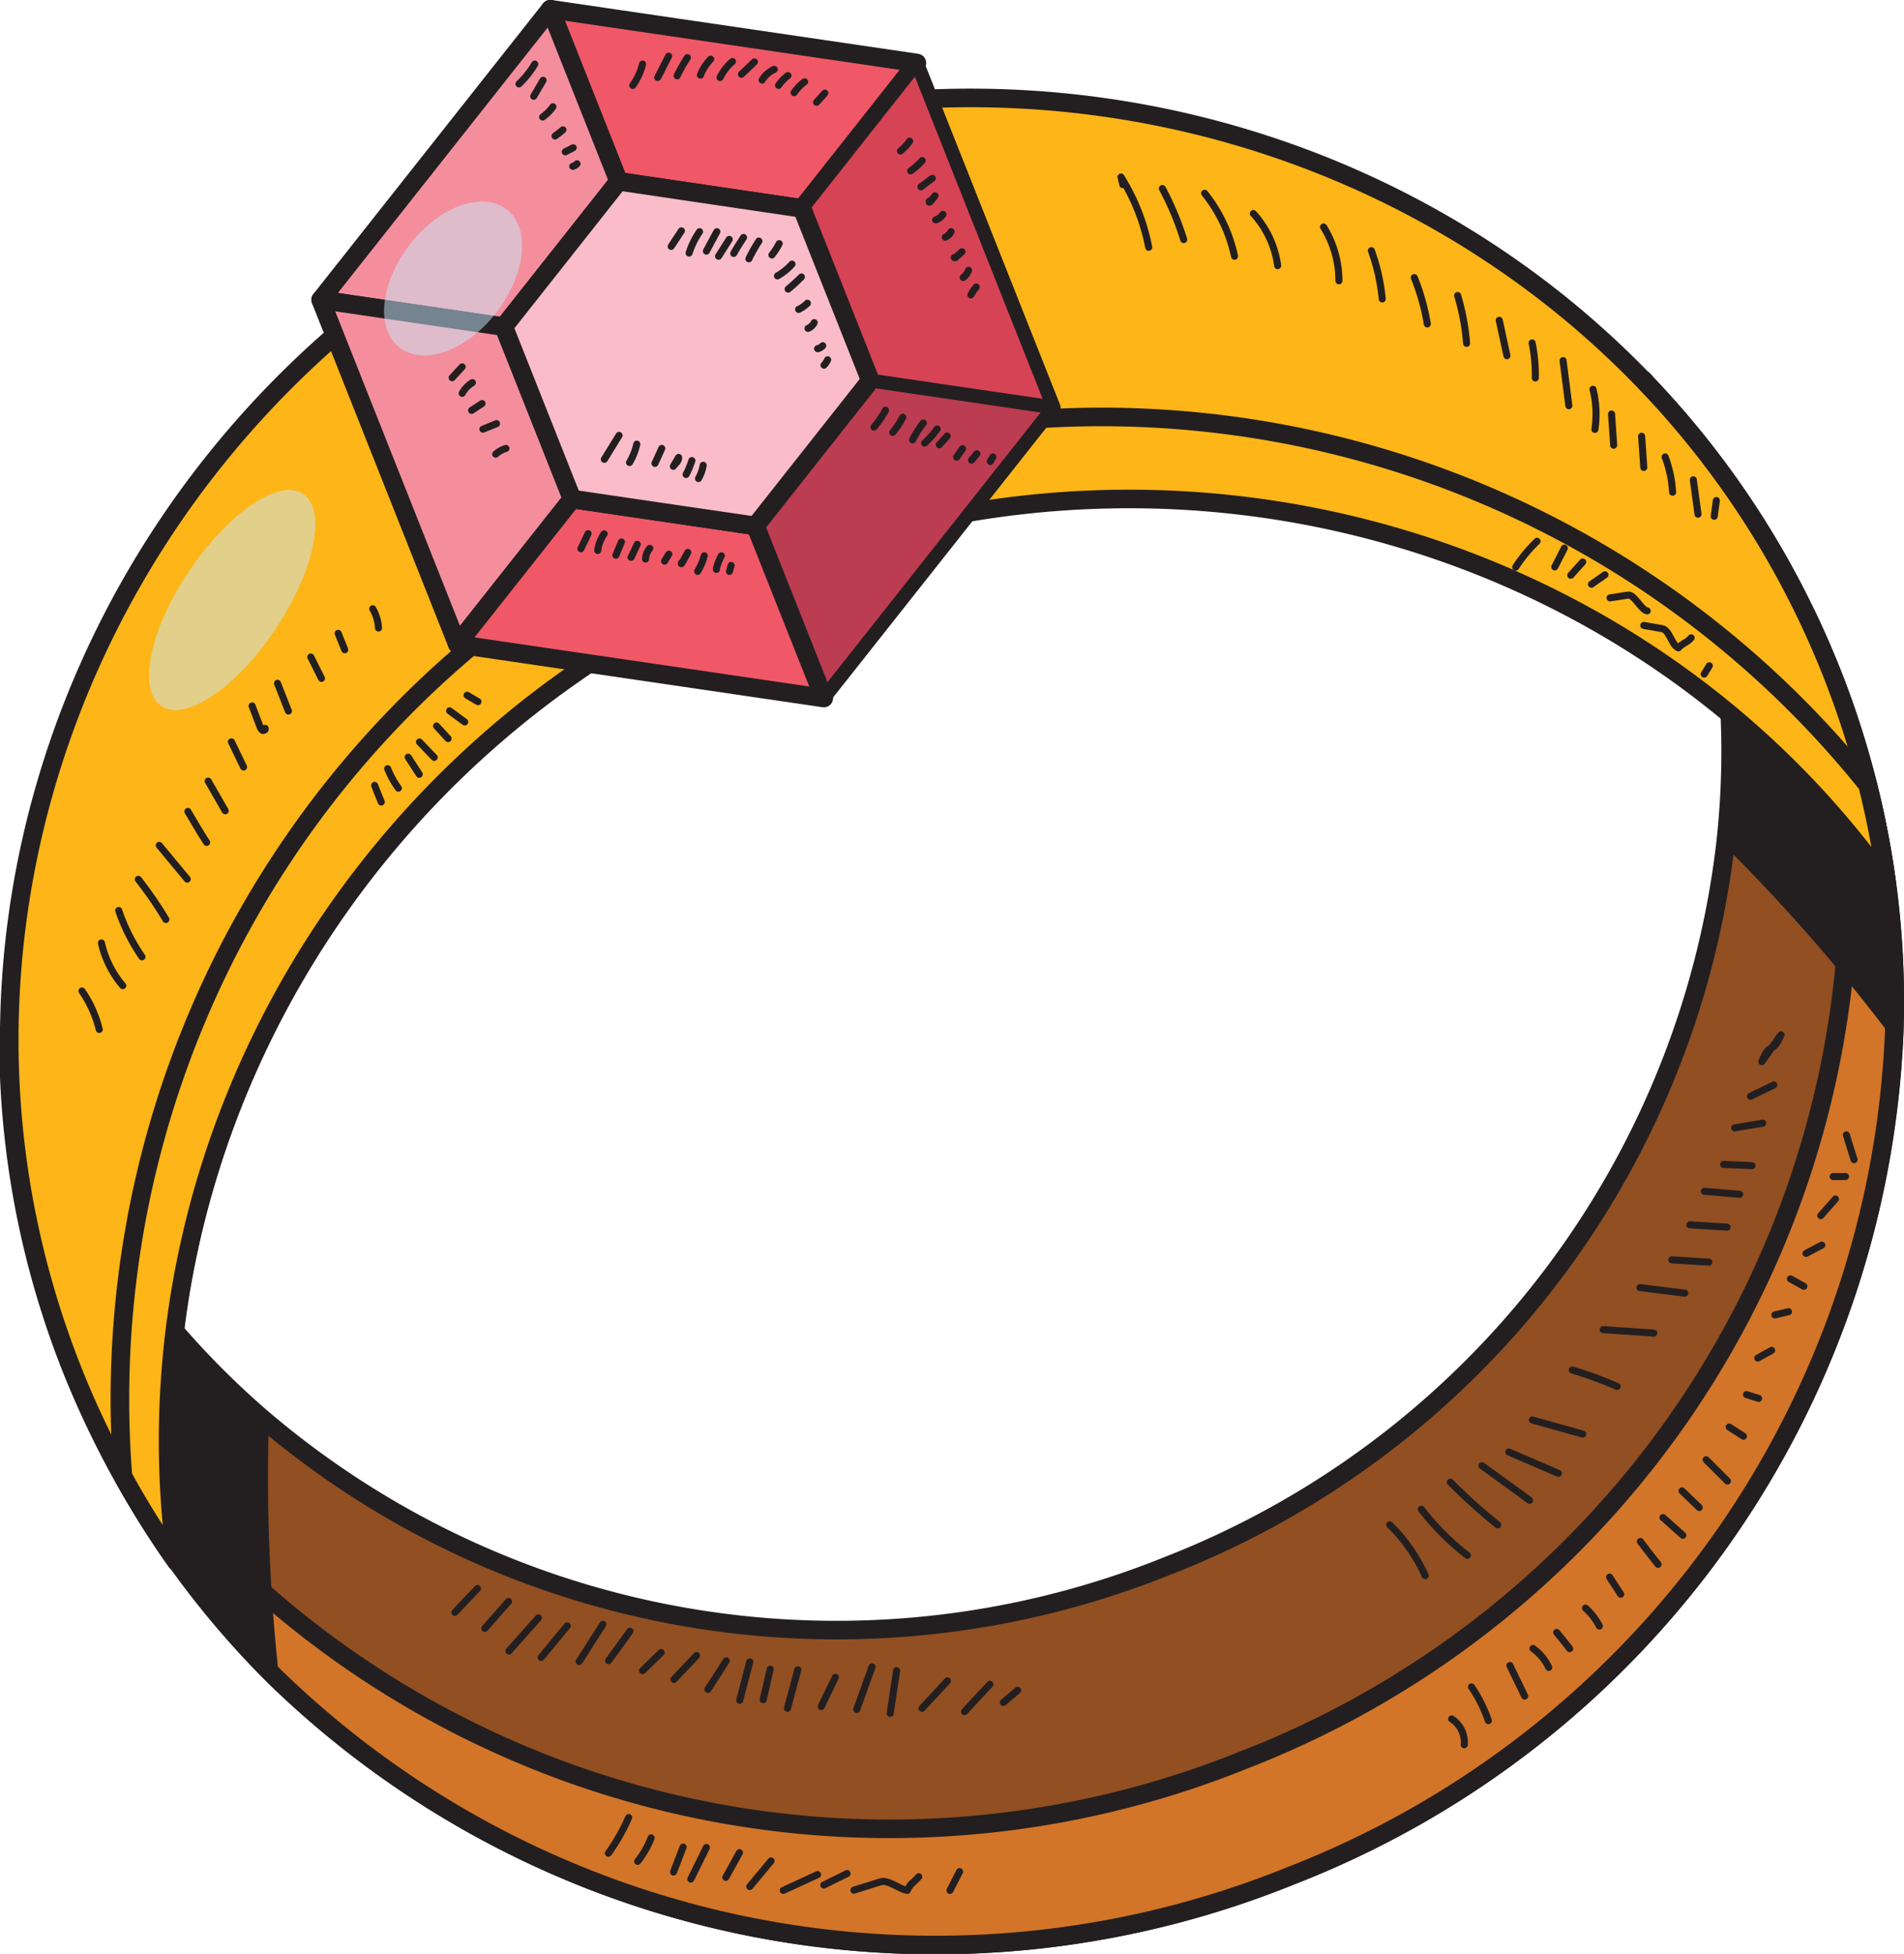 <svg xmlns="http://www.w3.org/2000/svg" viewBox="0 0 89.19 91.5"><defs><style>.cls-1{isolation:isolate;}.cls-2{fill:#914f22;}.cls-10,.cls-12,.cls-2,.cls-3,.cls-4,.cls-5,.cls-6,.cls-7,.cls-8,.cls-9{stroke:#231f20;stroke-linecap:round;stroke-linejoin:round;}.cls-10,.cls-2,.cls-3,.cls-5,.cls-7,.cls-8{stroke-width:0.87px;}.cls-3{fill:#d27528;}.cls-4{fill:#231f20;stroke-width:0.43px;}.cls-5{fill:#fdb517;}.cls-6{fill:#bc3c51;}.cls-6,.cls-9{stroke-width:0.65px;}.cls-7{fill:#f05867;}.cls-8{fill:#f48e9d;}.cls-9{fill:#d64355;}.cls-10{fill:#f9bcc8;}.cls-11{fill:#c9ebfc;opacity:0.5;mix-blend-mode:screen;}.cls-12{fill:none;stroke-width:0.33px;}</style></defs><g class="cls-1"><g id="Layer_1" data-name="Layer 1"><path class="cls-2" d="M85.79,31.47a41.85,41.85,0,0,1,1.42,4.22,41.38,41.38,0,0,1,1.52,12.68A44.35,44.35,0,0,1,60.48,87.84,44.37,44.37,0,0,1,12.85,78.5,41.89,41.89,0,0,1,5.26,68.22a43.74,43.74,0,0,1-1.86-4,41.77,41.77,0,0,1-3-16c.26.85.55,1.69.86,2.53.07.18.14.36.22.54A39,39,0,0,0,12.38,66.51a41.46,41.46,0,0,0,42.34,6.81,41.44,41.44,0,0,0,26.13-34,39,39,0,0,0-2.54-18.54l-.22-.54c-.35-.83-.72-1.64-1.11-2.44A42,42,0,0,1,85.79,31.47Z"/><path class="cls-3" d="M.44,48.19v.1l.1.21Z"/><path class="cls-3" d="M77.05,17.88,77,17.8l.14.3A1.42,1.42,0,0,0,77.05,17.88Z"/><path class="cls-3" d="M85.05,30.24a42,42,0,0,1,1.52,12.68A44.36,44.36,0,0,1,58.32,82.4a44.37,44.37,0,0,1-47.63-9.35A41.58,41.58,0,0,1,3.1,62.78c-.24-.45-.47-.91-.69-1.37.3.93.63,1.85,1,2.77a43.74,43.74,0,0,0,1.86,4A41.89,41.89,0,0,0,12.85,78.5a44.37,44.37,0,0,0,47.63,9.34A44.35,44.35,0,0,0,88.73,48.37a41.38,41.38,0,0,0-1.52-12.68,41.85,41.85,0,0,0-1.42-4.22c-.37-.91-.76-1.81-1.18-2.69C84.76,29.27,84.91,29.75,85.05,30.24Z"/><path class="cls-4" d="M12.38,66.51a85.7,85.7,0,0,0,.47,12A41.89,41.89,0,0,1,5.26,68.22a99.36,99.36,0,0,1-4-17.5c.07.18.14.36.22.54A39,39,0,0,0,12.38,66.51Z"/><path class="cls-4" d="M87.21,35.69a41.38,41.38,0,0,1,1.52,12.68,83,83,0,0,0-7.88-9,39,39,0,0,0-2.54-18.54l-.22-.54A99.92,99.92,0,0,1,87.21,35.69Z"/><path class="cls-5" d="M36.15,26.54c19.43-7.71,40.9-1.11,52.22,14.75a42,42,0,0,0-2.58-9.82C77,9.37,51.46-1.22,28.71,7.81S-5.37,42.08,3.4,64.18a41.6,41.6,0,0,0,4.86,8.91C5.62,53.79,16.72,34.25,36.15,26.54Z"/><path class="cls-5" d="M34.65,22.76A46,46,0,0,0,5.76,69.14a41.89,41.89,0,0,0,2.5,4c-2.64-19.3,8.46-38.84,27.89-46.55s40.9-1.11,52.22,14.75a43.69,43.69,0,0,0-.89-4.59A46,46,0,0,0,34.65,22.76Z"/><polygon class="cls-6" points="42.95 2.95 49.35 19.08 38.59 32.69 21.42 30.17 15.02 14.04 25.78 0.43 42.95 2.95"/><polygon class="cls-7" points="42.95 2.95 37.57 9.76 28.98 8.5 25.78 0.43 42.95 2.95"/><polygon class="cls-8" points="25.78 0.43 28.98 8.5 23.6 15.3 15.02 14.04 25.78 0.43"/><polygon class="cls-8" points="23.6 15.3 26.8 23.37 21.42 30.17 15.02 14.04 23.6 15.3"/><polygon class="cls-7" points="35.39 24.63 38.59 32.69 21.42 30.17 26.8 23.37 35.39 24.63"/><polygon class="cls-9" points="42.95 2.95 49.35 19.08 40.77 17.82 37.57 9.76 42.95 2.95"/><polygon class="cls-10" points="23.6 15.3 28.98 8.49 37.57 9.76 40.77 17.82 35.39 24.63 26.8 23.37 23.6 15.3"/><path class="cls-11" d="M23.74,9.81c1.12.87.9,3-.48,4.81s-3.43,2.53-4.55,1.65-.91-3,.48-4.81S22.61,8.94,23.74,9.81Z"/><path class="cls-12" d="M29.64,4a2.89,2.89,0,0,0,.46-1"/><path class="cls-12" d="M30.81,3.63l.51-1"/><path class="cls-12" d="M31.72,3.55a8,8,0,0,1,.48-.85"/><path class="cls-12" d="M32.81,3.52a2.19,2.19,0,0,1,.48-.75"/><path class="cls-12" d="M33.73,3.63a2.36,2.36,0,0,1,.58-.75"/><path class="cls-12" d="M34.73,3.48l.61-.58"/><path class="cls-12" d="M35.7,3.75a1.26,1.26,0,0,1,.57-.5"/><path class="cls-12" d="M36.47,4a1.92,1.92,0,0,1,.44-.46"/><path class="cls-12" d="M37.2,4.34a2.16,2.16,0,0,1,.49-.51"/><path class="cls-12" d="M38.25,4.79l.39-.43"/><path class="cls-12" d="M31.44,11.54l.48-.73"/><path class="cls-12" d="M32.28,11.85a3.87,3.87,0,0,1,.49-1"/><path class="cls-12" d="M33.09,11.76c.16-.31.33-.61.49-.91"/><path class="cls-12" d="M33.66,12l.5-.79"/><path class="cls-12" d="M34.37,11.87c.14-.26.3-.5.46-.75"/><path class="cls-12" d="M35.08,12.12a7.42,7.42,0,0,1,.47-.83"/><path class="cls-12" d="M36.16,11.94a3.39,3.39,0,0,0,.34-.53"/><path class="cls-12" d="M36.42,12.92a2.74,2.74,0,0,0,.68-.55"/><path class="cls-12" d="M36.92,13.54a8.37,8.37,0,0,0,.62-.57"/><path class="cls-12" d="M37.41,14.49a1.46,1.46,0,0,0,.41-.29"/><path class="cls-12" d="M37.85,15.38a.59.59,0,0,0,.29-.27"/><path class="cls-12" d="M38.3,16.33a.45.45,0,0,0,.24-.14"/><path class="cls-12" d="M38.6,17.1a1,1,0,0,0,.17-.25"/><path class="cls-12" d="M42.18,7.07a2.35,2.35,0,0,0,.43-.46"/><path class="cls-12" d="M42.66,8a3.09,3.09,0,0,0,.54-.48"/><path class="cls-12" d="M43.14,8.75l.53-.4"/><path class="cls-12" d="M43.53,9.42s0,.05,0,.05a.18.18,0,0,0,.07-.05l.2-.25"/><path class="cls-12" d="M43.83,10.3a.68.68,0,0,0,.34-.26"/><path class="cls-12" d="M44.28,11.11a.57.57,0,0,0,.27-.26"/><path class="cls-12" d="M44.7,12.06a.05.05,0,0,0,.06,0l.3-.27"/><path class="cls-12" d="M45.12,13a.84.84,0,0,0,.25-.34"/><path class="cls-12" d="M45.48,13.81a2.19,2.19,0,0,1,.25-.37"/><path class="cls-12" d="M40.94,20a4.25,4.25,0,0,0,.54-.79"/><path class="cls-12" d="M41.82,20.25a4.16,4.16,0,0,0,.47-.71"/><path class="cls-12" d="M42.75,20.6a4.59,4.59,0,0,1,.5-.79"/><path class="cls-12" d="M43.31,20.75a4.1,4.1,0,0,0,.59-.66"/><path class="cls-12" d="M44,20.83l.37-.41"/><path class="cls-12" d="M44.81,21.41l.28-.4"/><path class="cls-12" d="M45.51,21.55l.25-.3"/><path class="cls-12" d="M46.39,21.61l.12-.21"/><path class="cls-12" d="M27.21,25.7c.11-.24.23-.47.34-.71"/><path class="cls-12" d="M28,25.78A1.81,1.81,0,0,1,28.3,25"/><path class="cls-12" d="M28.85,26l.26-.62"/><path class="cls-12" d="M29.56,26.1c.1-.2.2-.41.29-.61"/><path class="cls-12" d="M30.24,26.18a.79.79,0,0,1,.2-.5"/><path class="cls-12" d="M31.13,26.28l.2-.33"/><path class="cls-12" d="M31.92,26.38s0,.05,0,0,0,0,.05-.05l.25-.46"/><path class="cls-12" d="M32.68,26.76a0,0,0,0,0,0,0,.08.08,0,0,0,0,0,2.92,2.92,0,0,0,.31-.73"/><path class="cls-12" d="M33.56,26.62s0,.11,0,0a2.67,2.67,0,0,1,.23-.59"/><path class="cls-12" d="M34.17,26.76l.08-.28"/><path class="cls-12" d="M24.31,3.93A4.15,4.15,0,0,0,25.05,3"/><path class="cls-12" d="M25,4.51l.44-.75"/><path class="cls-12" d="M25.42,5.48A2,2,0,0,0,25.9,5"/><path class="cls-12" d="M26,6.37c.13-.09.25-.19.37-.29"/><path class="cls-12" d="M26.48,7.11l.37-.19"/><path class="cls-12" d="M26.83,7.79a.37.37,0,0,0,.2-.12"/><path class="cls-12" d="M21.18,17.69l.47-.51"/><path class="cls-12" d="M21.65,18.42a1.35,1.35,0,0,1,.48-.5"/><path class="cls-12" d="M22.09,19.22l.49-.32"/><path class="cls-12" d="M22.62,20.1l.64-.26"/><path class="cls-12" d="M23.22,21.27A1.24,1.24,0,0,1,23.7,21"/><path class="cls-12" d="M28.31,21.51,29,20.39"/><path class="cls-12" d="M29.49,21.66a3,3,0,0,0,.34-.86"/><path class="cls-12" d="M30.68,21.7,31,21"/><path class="cls-12" d="M31.79,21.42l-.25.42C31.66,21.67,31.79,21.62,31.79,21.42Z"/><path class="cls-12" d="M32.14,22.22a4.06,4.06,0,0,0,.27-.65"/><path class="cls-12" d="M32.72,22.41a1.91,1.91,0,0,0,.22-.62"/><path class="cls-11" d="M14.2,23.13c1.12.75.54,3.58-1.29,6.33s-4.23,4.36-5.35,3.61S7,29.49,8.85,26.75,13.08,22.38,14.2,23.13Z"/><path class="cls-12" d="M52.6,8.65l-.09-.36a9.64,9.64,0,0,1,1.3,3.29"/><path class="cls-12" d="M54.45,8.83a13.72,13.72,0,0,1,1,2.39"/><path class="cls-12" d="M56.43,9.05A7.12,7.12,0,0,1,57.83,12"/><path class="cls-12" d="M58.71,10a4.5,4.5,0,0,1,1.14,2.44"/><path class="cls-12" d="M62,10.63a4.79,4.79,0,0,1,.72,2.52"/><path class="cls-12" d="M64.24,11.74A9.33,9.33,0,0,1,64.75,14"/><path class="cls-12" d="M66.25,13a10.3,10.3,0,0,1,.61,2.17"/><path class="cls-12" d="M68.28,13.84a10.67,10.67,0,0,1,.42,2.24"/><path class="cls-12" d="M70.23,15l.36,1.66"/><path class="cls-12" d="M71.77,16.06a7.53,7.53,0,0,1,.15,1.64"/><path class="cls-12" d="M73.22,16.89,73.49,19"/><path class="cls-12" d="M74.62,18.23a4.77,4.77,0,0,1,.09,1.88"/><path class="cls-12" d="M75.49,19.39l.1,1.46"/><path class="cls-12" d="M76.9,20.43,77,21.89"/><path class="cls-12" d="M78,21.4a5.53,5.53,0,0,1,.35,1.65"/><path class="cls-12" d="M79.32,22.47c.07.54.15,1.07.22,1.61"/><path class="cls-12" d="M80.4,23.44l-.1.74"/><path class="cls-12" d="M3.84,46.41a5.53,5.53,0,0,1,.81,1.8"/><path class="cls-12" d="M4.75,44.16a4.71,4.71,0,0,0,1,2"/><path class="cls-12" d="M5.56,42.64a8.83,8.83,0,0,0,1.09,2.17"/><path class="cls-12" d="M6.48,41.18a18.4,18.4,0,0,1,1.29,1.88"/><path class="cls-12" d="M7.46,39.59l1.31,1.58"/><path class="cls-12" d="M8.8,38c.29.48.58,1,.88,1.45"/><path class="cls-12" d="M9.75,36.58l.8,1.39"/><path class="cls-12" d="M10.84,34.74l.57,1.18"/><path class="cls-12" d="M11.81,33.06l.38,1a.3.3,0,0,0,.12.15s.14,0,.11-.1"/><path class="cls-12" d="M13,32l.51,1.3"/><path class="cls-12" d="M14.56,30.77c.16.33.33.66.5,1"/><path class="cls-12" d="M15.84,29.66c.1.26.21.51.31.77"/><path class="cls-12" d="M17.46,28.51a2,2,0,0,1,.27.9"/><path class="cls-12" d="M17.55,36.78c.1.26.2.52.31.78"/><path class="cls-12" d="M18.16,36a4.22,4.22,0,0,0,.5.91"/><path class="cls-12" d="M19.12,35.46l.52.8"/><path class="cls-12" d="M19.65,34.75l.69.72"/><path class="cls-12" d="M20.45,34l.54.59"/><path class="cls-12" d="M21.06,33.29l.71.52"/><path class="cls-12" d="M21.88,32.56l.51.3"/><path class="cls-12" d="M71,26.56a6.89,6.89,0,0,1,1-1.21"/><path class="cls-12" d="M72.83,26.55l.45-.88"/><path class="cls-12" d="M73.58,26.94l.56-.62"/><path class="cls-12" d="M74.55,27.36l.63-.44"/><path class="cls-12" d="M75.42,28l.84-.13c.29-.05.61.69.9.74"/><path class="cls-12" d="M77,29.29l.86.15c.35.07.44.77.76.9.18-.21.42-.25.6-.47"/><path class="cls-12" d="M79.83,31.57l.24-.39"/><path class="cls-12" d="M65.1,71.41a7.73,7.73,0,0,1,1.66,2.38"/><path class="cls-12" d="M66.58,70.68a11.94,11.94,0,0,0,2.16,2.16"/><path class="cls-12" d="M67.94,69.41a24.3,24.3,0,0,0,2.22,2"/><path class="cls-12" d="M69.42,68.64l2.23,1.62"/><path class="cls-12" d="M70.68,68,73,69"/><path class="cls-12" d="M71.78,66.5l2.36.66"/><path class="cls-12" d="M73.65,64.16a18.27,18.27,0,0,1,2.1.77"/><path class="cls-12" d="M75.1,62.27l2.37.16"/><path class="cls-12" d="M76.82,60.3l2.1.26"/><path class="cls-12" d="M78.31,59l1.74.11"/><path class="cls-12" d="M79.16,57.36l1.74.11"/><path class="cls-12" d="M79.84,55.79l1.65.14"/><path class="cls-12" d="M80.74,54.53l1.33.06"/><path class="cls-12" d="M81.26,52.82l1.31-.22"/><path class="cls-12" d="M82,51.34l1.09-.53"/><path class="cls-12" d="M82.53,49.72l.9-1.26C83,49.45,82.93,48.72,82.53,49.72Z"/><path class="cls-12" d="M21.31,75.51c.35-.37.7-.75,1.06-1.12"/><path class="cls-12" d="M22.71,76.26,23.82,75"/><path class="cls-12" d="M23.84,77.32l1.38-1.55"/><path class="cls-12" d="M25.35,77.62l1.22-1.48"/><path class="cls-12" d="M27.13,77.81l1.11-1.74"/><path class="cls-12" d="M28.51,77.77l1-1.38"/><path class="cls-12" d="M30.1,78.24l.87-.85"/><path class="cls-12" d="M31.57,78.65l1.06-1.12"/><path class="cls-12" d="M33.16,79.12c.29-.44.57-.89.86-1.34"/><path class="cls-12" d="M34.65,79.63c.16-.6.31-1.2.47-1.8"/><path class="cls-12" d="M35.75,79.6l.33-1.43"/><path class="cls-12" d="M36.89,80l.48-1.8"/><path class="cls-12" d="M38.47,79.92l.66-1.37"/><path class="cls-12" d="M40.13,80.06l.72-2"/><path class="cls-12" d="M41.7,80.24l.3-2"/><path class="cls-12" d="M43.19,80c.4-.43.8-.85,1.19-1.28"/><path class="cls-12" d="M45.18,80.16c.39-.43.79-.85,1.19-1.28"/><path class="cls-12" d="M47,79.73l.67-.57"/><path class="cls-12" d="M68,80.5a1.3,1.3,0,0,1,.59,1.21"/><path class="cls-12" d="M68.93,79a6.67,6.67,0,0,1,.79,1.58"/><path class="cls-12" d="M70.73,78l.69,1.43"/><path class="cls-12" d="M71.81,77.2a2.36,2.36,0,0,1,.74.89"/><path class="cls-12" d="M72.92,76.45c.21.25.41.5.61.76"/><path class="cls-12" d="M74.27,75.31a2.92,2.92,0,0,1,.65.84"/><path class="cls-12" d="M75.4,73.86l.52.8"/><path class="cls-12" d="M76.84,72.19c.27.36.55.72.83,1.07"/><path class="cls-12" d="M77.9,71.07l.93.83"/><path class="cls-12" d="M78.79,69.82l.81.78"/><path class="cls-12" d="M79.92,68.36l1,1"/><path class="cls-12" d="M81,66.83l.67.43"/><path class="cls-12" d="M81.81,65.31l.57.18"/><path class="cls-12" d="M82.34,63.6l.65-.36"/><path class="cls-12" d="M83.14,61.58l.64-.15"/><path class="cls-12" d="M83.87,59.89l.63.35"/><path class="cls-12" d="M84.6,58.7l.74-.39"/><path class="cls-12" d="M85.29,56.93l.69-.78"/><path class="cls-12" d="M85.87,55.1l.58,0"/><path class="cls-12" d="M86.49,53.15l.36,1.16"/><path class="cls-12" d="M28.5,86.79a9.47,9.47,0,0,0,.95-1.67"/><path class="cls-12" d="M29.87,87.17a4.14,4.14,0,0,0,.63-1.1"/><path class="cls-12" d="M31.55,87.67,32,86.5"/><path class="cls-12" d="M32.36,88c.25-.49.49-1,.73-1.48"/><path class="cls-12" d="M34,87.92l.64-1.16"/><path class="cls-12" d="M35.12,88.35l1-1.2"/><path class="cls-12" d="M36.69,88.53l1.61-.74"/><path class="cls-12" d="M38.59,88.28l1.09-.54"/><path class="cls-12" d="M40,88.52l1.24-.39c.37-.12.88.35,1.26.4.16-.35.29-.35.54-.64"/><path class="cls-12" d="M44.5,88.53l.45-.88"/></g></g></svg>